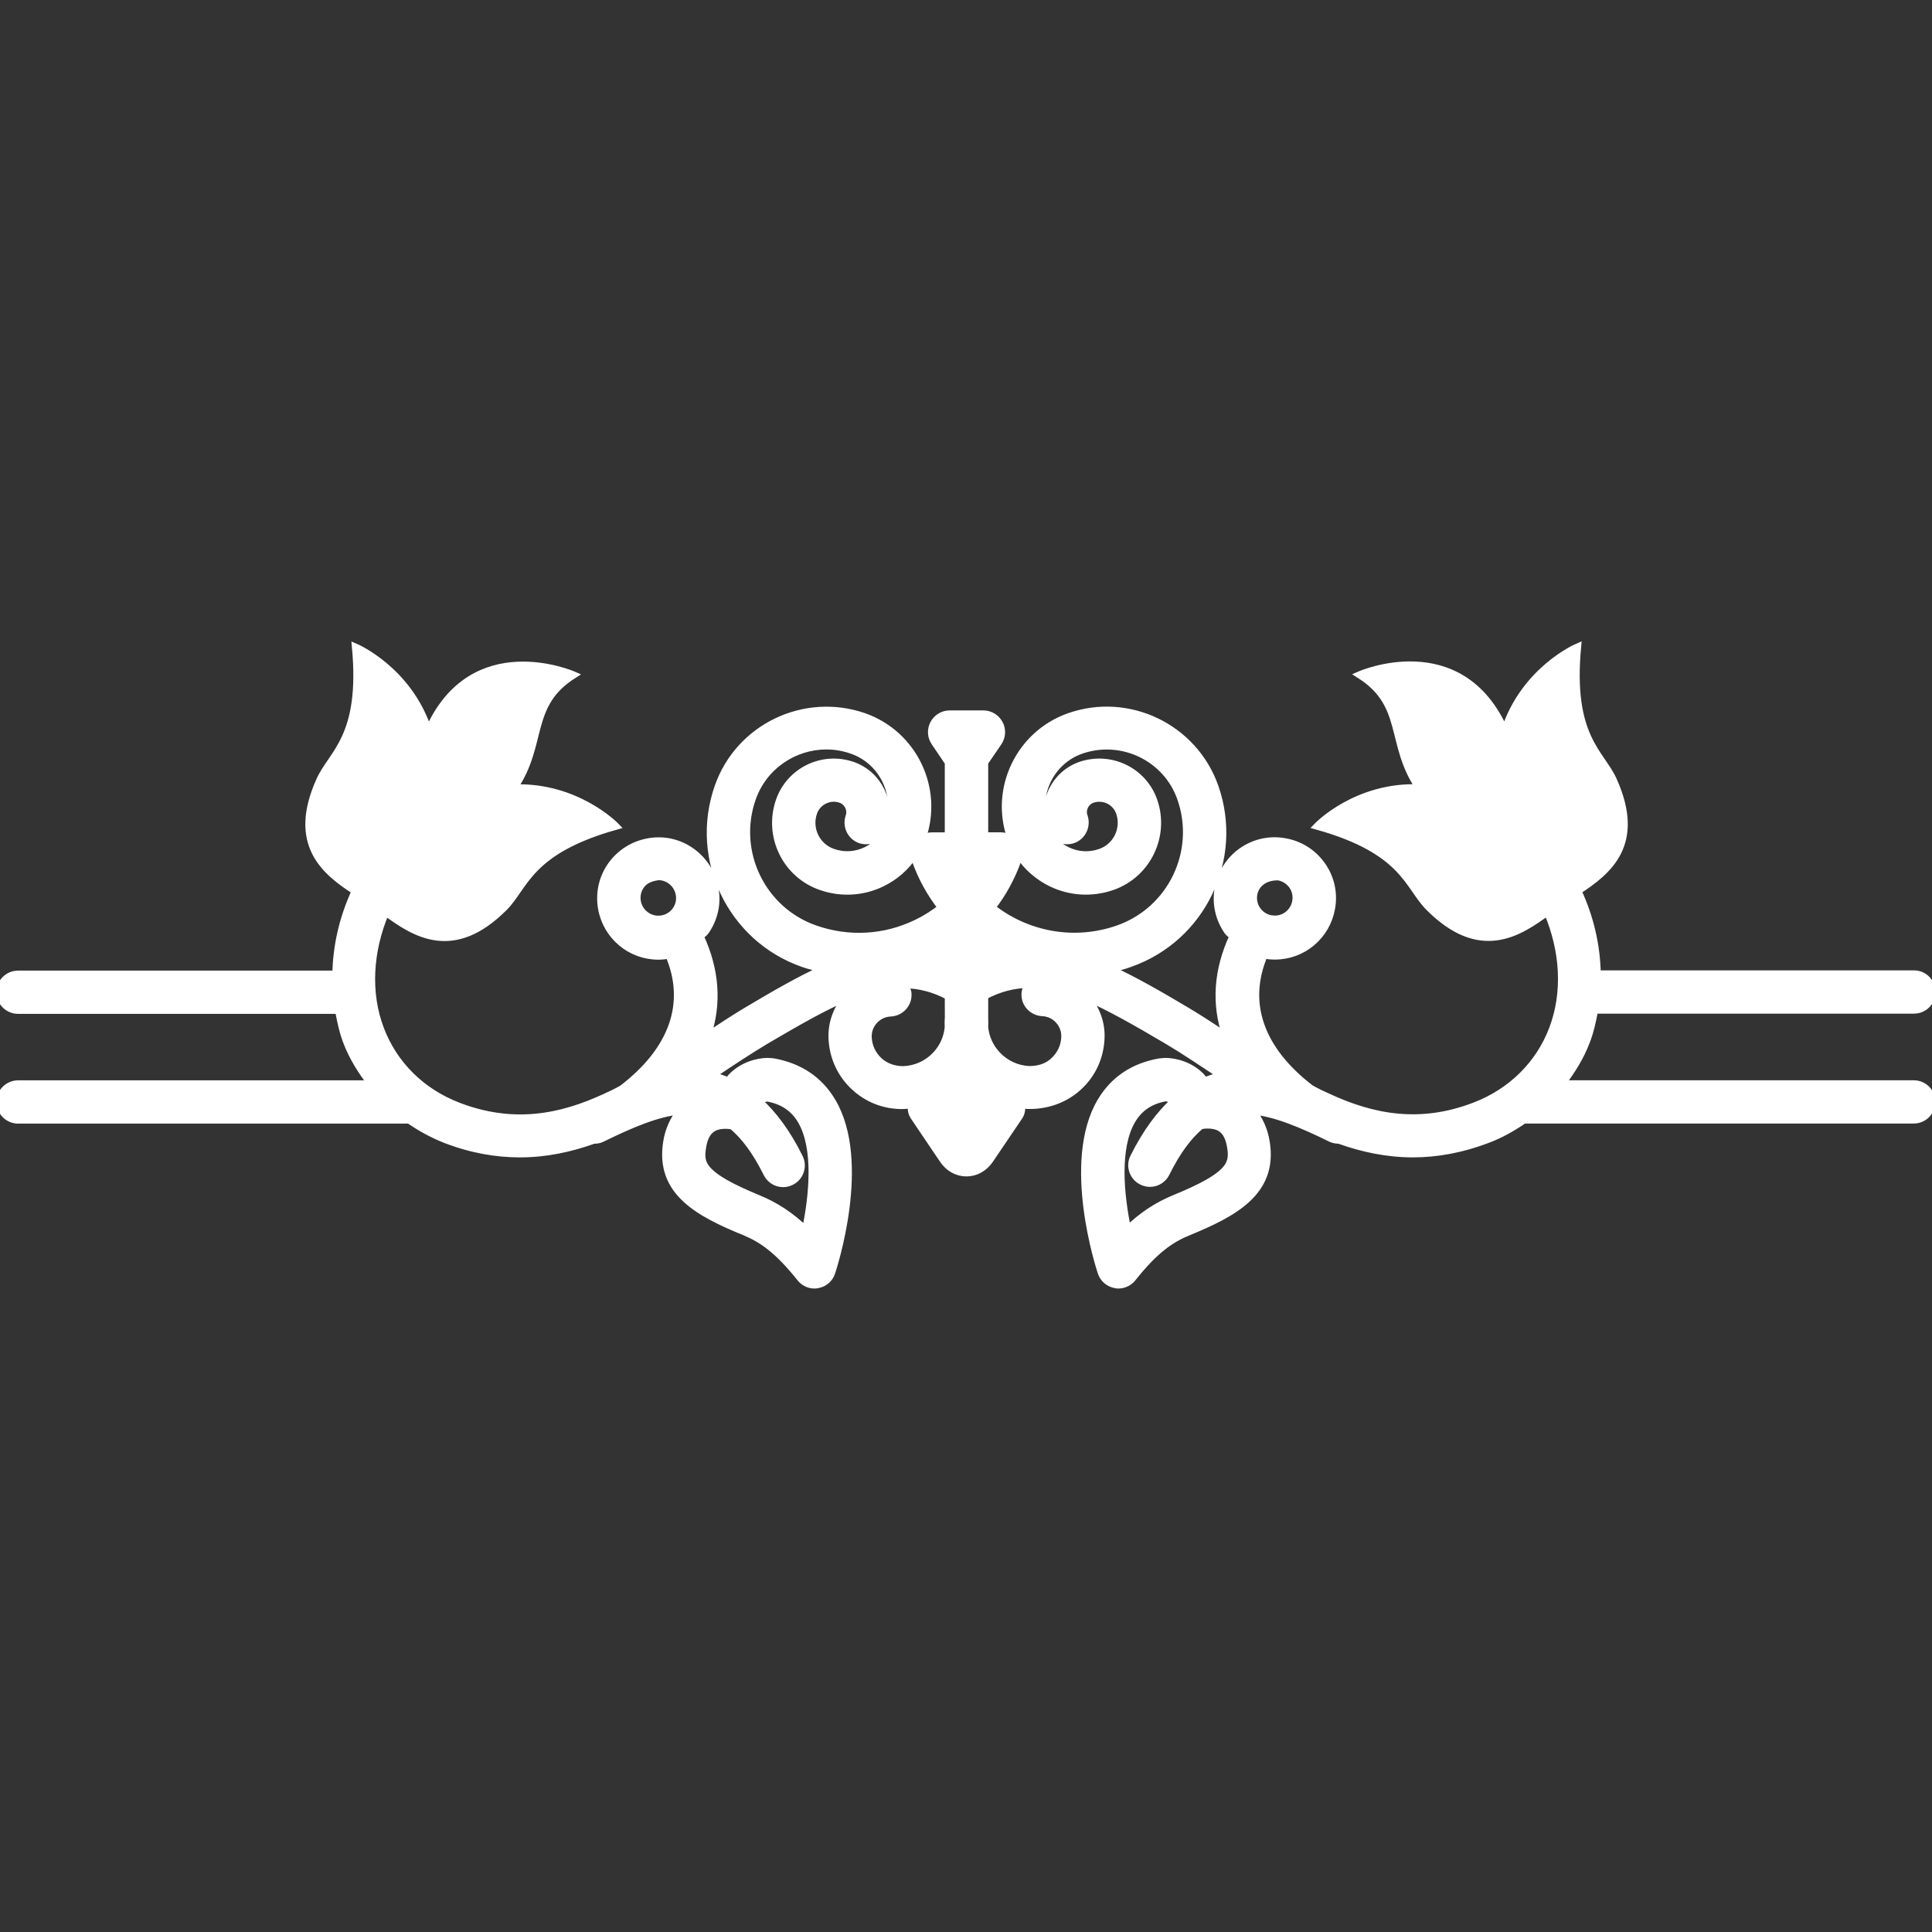 <!DOCTYPE svg PUBLIC "-//W3C//DTD SVG 1.1//EN" "http://www.w3.org/Graphics/SVG/1.1/DTD/svg11.dtd">
<!-- Uploaded to: SVG Repo, www.svgrepo.com, Transformed by: SVG Repo Mixer Tools -->
<svg fill="#ffffff" version="1.1" id="Capa_1" xmlns="http://www.w3.org/2000/svg" xmlns:xlink="http://www.w3.org/1999/xlink" width="800px" height="800px" viewBox="0 0 266.863 266.864" xml:space="preserve" stroke="#ffffff">
<rect x="0" y="0" width="266.863" height="266.864" fill="#333333" stroke="none"/>
<g id="SVGRepo_bgCarrier" stroke-width="0"/>
<g id="SVGRepo_tracerCarrier" stroke-linecap="round" stroke-linejoin="round"/>
<g id="SVGRepo_iconCarrier"> <g> <g> <path d="M220.244,139.512h44.135c1.376,0,2.484-1.124,2.484-2.481c0-1.361-1.114-2.497-2.484-2.497H220.61 c-0.062-3.845-0.938-7.754-2.668-11.472c4.153-2.719,8.879-6.439,4.896-15.296c-1.688-3.77-6.102-5.916-4.944-18.387 c0,0-7.332,3.13-10.054,11.561c-6.095-13.862-20.015-7.727-20.015-7.727c6.497,4.123,4.043,9.487,8.208,15.622 c-8.684-0.344-14.078,5.273-14.078,5.273c12.068,3.386,12.495,8.269,15.418,11.207c7.026,7.063,12.33,3.614,16.367,0.646 c2.29,5.371,2.631,11.167,0.719,16.188c-1.863,4.883-5.675,8.658-10.729,10.606c-7.538,2.911-14.096,1.681-20.398-1.267 c-0.329-0.146-0.664-0.311-1.011-0.463c-0.426-0.207-0.864-0.45-1.291-0.682c-7.002-5.364-9.231-11.843-6.405-18.472 c0.036,0.013,0.072,0.037,0.109,0.043c0.444,0.095,0.907,0.131,1.352,0.131c3.873,0,7.148-2.762,7.824-6.576 c0.384-2.101-0.091-4.217-1.309-5.943c-1.218-1.726-3.039-2.886-5.134-3.248c-4.39-0.798-8.445,2.195-9.188,6.43 c-0.383,2.083,0.086,4.178,1.291,5.916c0.195,0.292,0.512,0.447,0.743,0.703c-2.186,4.683-2.484,9.368-0.962,13.771 c-1.863-1.212-3.715-2.46-5.578-3.55c-3.616-2.149-7.069-4.141-10.455-5.699c0.92-0.192,1.852-0.436,2.759-0.768 c9.962-3.498,15.223-14.422,11.733-24.39c-2.892-8.214-11.922-12.583-20.137-9.697c-6.844,2.414-10.455,9.94-8.05,16.76 c0.013,0.055,0.037,0.113,0.049,0.155c-0.408-0.292-0.907-0.441-1.419-0.441h-2.256v-10.19c0.019-0.024,0.067-0.049,0.085-0.085 l1.824-2.67c0.512-0.761,0.572-1.75,0.128-2.569c-0.444-0.816-1.276-1.327-2.208-1.327h-4.648c-0.923,0-1.772,0.511-2.208,1.327 c-0.438,0.819-0.38,1.802,0.137,2.569l1.814,2.683c0.012,0.036,0.061,0.049,0.079,0.073v10.19h-2.244 c-0.511,0-1.004,0.149-1.416,0.429c0.018-0.055,0.037-0.106,0.058-0.137c2.399-6.841-1.212-14.364-8.056-16.772 c-8.232-2.85-17.266,1.482-20.143,9.709c-3.489,9.974,1.778,20.913,11.731,24.39c0.935,0.338,1.888,0.527,2.837,0.731 c-3.407,1.559-6.878,3.571-10.519,5.736c-1.854,1.097-3.711,2.339-5.575,3.568c1.52-4.415,1.215-9.097-0.962-13.78 c0.237-0.265,0.545-0.432,0.749-0.725c1.203-1.738,1.665-3.833,1.285-5.873c-0.743-4.272-4.832-7.259-9.186-6.455 c-2.095,0.375-3.915,1.528-5.136,3.249c-1.224,1.732-1.689,3.848-1.315,5.955c0.673,3.79,3.964,6.567,7.818,6.567 c0.448,0,0.904-0.04,1.37-0.134c0.033-0.006,0.064-0.031,0.094-0.037c2.832,6.622,0.594,13.113-6.421,18.478 c-0.42,0.231-0.837,0.476-1.261,0.67c-0.362,0.158-0.718,0.341-1.071,0.499c-6.281,2.923-12.821,4.141-20.359,1.242 c-5.057-1.948-8.866-5.724-10.726-10.607c-1.912-5.023-1.565-10.799,0.712-16.19c4.053,2.98,9.341,6.402,16.374-0.648 c2.917-2.944,3.361-7.825,15.415-11.214c0,0-5.401-5.593-14.075-5.273c4.165-6.117,1.72-11.493,8.217-15.613 c0,0-13.935-6.122-20.015,7.725c-2.731-8.437-10.069-11.561-10.069-11.561c1.16,12.471-3.249,14.623-4.938,18.396 c-3.979,8.848,0.755,12.602,4.901,15.293c-1.729,3.724-2.606,7.62-2.67,11.481H2.493c-1.379,0-2.493,1.124-2.493,2.487 s1.114,2.488,2.493,2.488h44.284c0.268,1.474,0.584,2.972,1.124,4.372c0.815,2.143,2.019,4.031,3.379,5.809H2.5 c-1.379,0-2.494,1.121-2.494,2.484c0,1.357,1.114,2.496,2.494,2.496h53.737c0.073,0,0.131-0.055,0.204-0.055 c1.559,1.078,3.218,2.01,5.051,2.734c3.623,1.406,7.061,1.985,10.339,1.985c3.571,0,6.951-0.731,10.193-1.888 c0.38,0.012,0.761-0.049,1.124-0.231c4.076-1.997,7.632-3.507,10.841-3.812c-0.917,1.175-1.625,2.594-1.894,4.371 c-1.081,6.888,4.481,9.768,10.775,12.35c2.35,0.975,4.563,2.46,7.688,6.381c0.481,0.609,1.196,0.944,1.952,0.944 c0.143,0,0.286-0.013,0.429-0.049c0.904-0.152,1.647-0.792,1.933-1.675c0.207-0.633,5.015-15.26,0.076-23.602 c-1.766-2.983-4.485-4.805-8.095-5.468c-0.137-0.024-0.679-0.062-0.822-0.062c-1.403,0-3.571,0.585-5.063,2.205 c-0.137,0.158-0.213,0.359-0.329,0.512c-0.794-0.342-1.586-0.598-2.39-0.756c0.183-0.134,0.375-0.256,0.561-0.377 c2.338-1.559,4.658-3.105,6.978-4.488c4.284-2.515,7.907-4.6,11.174-5.991c-1.376,1.602-2.119,3.604-2.019,5.712 c0.109,2.594,1.221,4.986,3.129,6.722c1.797,1.65,4.089,2.527,6.498,2.527c0.149,0,0.298,0,0.447-0.013 c0.301-0.012,0.588-0.097,0.886-0.134c-0.07,0.597-0.006,1.169,0.332,1.681l4.052,6.004c0.78,1.139,1.952,1.766,3.209,1.766 c1.267,0,2.439-0.645,3.225-1.79l4.037-5.967c0.347-0.499,0.396-1.097,0.341-1.693c0.286,0.049,0.561,0.122,0.853,0.134 c2.527,0.067,5.066-0.767,6.979-2.515c1.924-1.735,3.026-4.128,3.136-6.722c0.104-2.119-0.651-4.123-2.028-5.725 c3.258,1.392,6.894,3.478,11.18,6.004c2.326,1.383,4.628,2.93,6.967,4.476c0.188,0.134,0.39,0.256,0.572,0.378 c-0.804,0.17-1.607,0.426-2.399,0.768c-0.134-0.158-0.183-0.365-0.329-0.512c-1.485-1.645-3.653-2.205-5.065-2.205 c-0.141,0-0.683,0.049-0.841,0.074c-3.593,0.645-6.309,2.472-8.074,5.455c-4.938,8.342-0.134,22.999,0.073,23.602 c0.28,0.883,1.035,1.51,1.937,1.675c0.134,0.036,0.286,0.049,0.426,0.049c0.755,0,1.474-0.359,1.949-0.944 c3.123-3.945,5.334-5.406,7.684-6.369c6.303-2.594,11.856-5.492,10.778-12.349c-0.268-1.79-0.975-3.215-1.899-4.384 c3.209,0.316,6.765,1.814,10.838,3.812c0.365,0.171,0.743,0.231,1.114,0.231c3.246,1.156,6.619,1.888,10.206,1.888 c3.282,0,6.729-0.609,10.346-1.985c1.814-0.688,3.458-1.632,4.999-2.691h53.846c1.377,0,2.491-1.133,2.491-2.496 c0-1.352-1.114-2.479-2.491-2.479h-48.634c1.358-1.76,2.563-3.666,3.38-5.815C219.66,142.477,219.977,140.992,220.244,139.512z M93.368,125.713c-0.457,0.649-1.147,1.097-1.933,1.228c-1.61,0.28-3.13-0.822-3.413-2.405c-0.137-0.779,0.034-1.565,0.487-2.21 c0.457-0.646,1.142-1.078,2.445-1.251c1.403,0,2.643,1.047,2.886,2.469C93.971,124.292,93.81,125.065,93.368,125.713z M100.206,155.422c0.469,0,0.779,0.062,0.95,0.098c1.675,1.395,3.261,3.502,4.786,6.57c0.438,0.883,1.315,1.389,2.235,1.389 c0.371,0,0.752-0.086,1.108-0.269c1.236-0.608,1.732-2.106,1.123-3.331c-1.723-3.477-3.611-5.955-5.581-7.757 c0.369-0.28,0.892-0.463,1.154-0.476c2.131,0.384,3.653,1.4,4.665,3.094c2.274,3.824,1.62,10.425,0.627,15.162 c-2.049-1.973-4.095-3.324-6.509-4.323c-7.749-3.19-8.099-4.762-7.749-6.99C97.338,156.367,98.306,155.422,100.206,155.422z M112.582,128.308c-7.362-2.57-11.252-10.671-8.671-18.033c1.559-4.458,5.76-7.252,10.239-7.252c1.178,0,2.375,0.195,3.547,0.612 c4.253,1.495,6.497,6.166,5.005,10.413c-0.529,1.507-1.625,2.731-3.072,3.434c-1.452,0.694-3.087,0.792-4.609,0.244 c-2.244-0.78-3.428-3.249-2.649-5.493c0.536-1.535,2.238-2.363,3.754-1.827c0.978,0.356,1.501,1.428,1.166,2.387 c-0.457,1.303,0.231,2.731,1.525,3.194c1.312,0.423,2.725-0.231,3.182-1.528c1.248-3.535-0.636-7.471-4.214-8.735 c-4.159-1.44-8.674,0.746-10.12,4.88c-1.689,4.841,0.865,10.157,5.706,11.843c2.786,0.978,5.773,0.816,8.421-0.457 c1.866-0.904,3.401-2.265,4.491-3.958c0.006,0.228,0.055,0.459,0.137,0.691c0.861,2.47,2.095,4.689,3.623,6.634 c-1.054,0.84-2.213,1.571-3.462,2.171C122.154,129.66,117.191,129.921,112.582,128.308z M131.008,140.687 c0,0.024-0.018,0.049-0.018,0.073c-0.018,0.383-0.012,0.755,0,1.139c-0.131,1.418-0.709,2.722-1.671,3.77 c-1.172,1.278-2.773,2.021-4.519,2.094c-1.26,0.013-2.444-0.383-3.367-1.211c-0.925-0.859-1.467-1.992-1.522-3.258 c-0.037-0.883,0.262-1.693,0.846-2.326c0.588-0.652,1.397-1.023,2.265-1.06c1.376-0.067,2.451-1.221,2.387-2.597 c-0.019-0.511-0.238-0.922-0.524-1.315c2.064,0.03,4.074,0.518,6.117,1.613L131.008,140.687L131.008,140.687z M131.008,132.159 c-0.542-0.198-1.084-0.405-1.625-0.56c0.572-0.305,1.078-0.7,1.625-1.042V132.159z M136.004,130.725 c0.512,0.326,1.048,0.6,1.587,0.88c-0.527,0.143-1.057,0.356-1.587,0.554V130.725z M145.562,146.539 c-0.908,0.858-2.077,1.212-3.386,1.212c-1.724-0.073-3.319-0.816-4.494-2.095c-0.968-1.048-1.553-2.362-1.684-3.763 c0.019-0.391,0.019-0.768,0-1.157c0-0.013,0-0.013,0-0.013v-3.157c2.055-1.09,4.059-1.583,6.123-1.607 c-0.286,0.372-0.506,0.798-0.524,1.31c-0.072,1.376,1.011,2.523,2.381,2.591c0.871,0.036,1.675,0.408,2.26,1.06 c0.584,0.646,0.889,1.455,0.853,2.338C147.041,144.523,146.499,145.68,145.562,146.539z M137,125.357 c1.534-1.97,2.752-4.208,3.604-6.634c0.092-0.231,0.128-0.463,0.128-0.691c1.103,1.687,2.643,3.054,4.506,3.958 c2.655,1.273,5.639,1.428,8.415,0.462c4.829-1.692,7.398-7.008,5.712-11.849c-1.438-4.128-5.979-6.321-10.15-4.88 c-3.562,1.27-5.438,5.2-4.184,8.741c0.463,1.297,1.899,1.957,3.19,1.516c1.291-0.457,1.967-1.896,1.522-3.2 c-0.353-0.947,0.171-2.019,1.133-2.375c1.559-0.524,3.245,0.292,3.775,1.827c0.779,2.244-0.402,4.713-2.655,5.504 c-1.516,0.536-3.142,0.451-4.591-0.256c-1.449-0.685-2.546-1.921-3.081-3.434c-1.486-4.247,0.755-8.917,4.993-10.413 c5.626-1.958,11.818,1.008,13.785,6.634c2.582,7.368-1.303,15.458-8.658,18.039C148.308,130.458,141.768,129.136,137,125.357z M162.251,165.543c-2.423,0.998-4.463,2.338-6.503,4.311c-0.998-4.725-1.656-11.313,0.627-15.15 c1.005-1.692,2.54-2.721,4.622-3.08c0.292,0,0.828,0.182,1.182,0.463c-1.961,1.802-3.849,4.292-5.578,7.757 c-0.621,1.224-0.109,2.728,1.127,3.331c0.359,0.177,0.736,0.268,1.114,0.268c0.913,0,1.796-0.512,2.229-1.395 c1.51-3.051,3.105-5.176,4.786-6.563c0.177-0.037,0.487-0.098,0.943-0.098c1.918,0,2.868,0.926,3.209,3.142 C170.35,160.788,170.009,162.371,162.251,165.543z M176.451,121.104c0.037,0,0.085,0,0.134,0c0.779,0.131,1.462,0.582,1.925,1.209 c0.45,0.651,0.621,1.431,0.48,2.21c-0.249,1.419-1.474,2.448-2.904,2.448l-0.499-0.043c-0.792-0.131-1.479-0.578-1.937-1.221 c-0.438-0.648-0.621-1.428-0.475-2.207C173.419,122.139,174.612,121.104,176.451,121.104z"/> </g> </g> </g>
</svg>